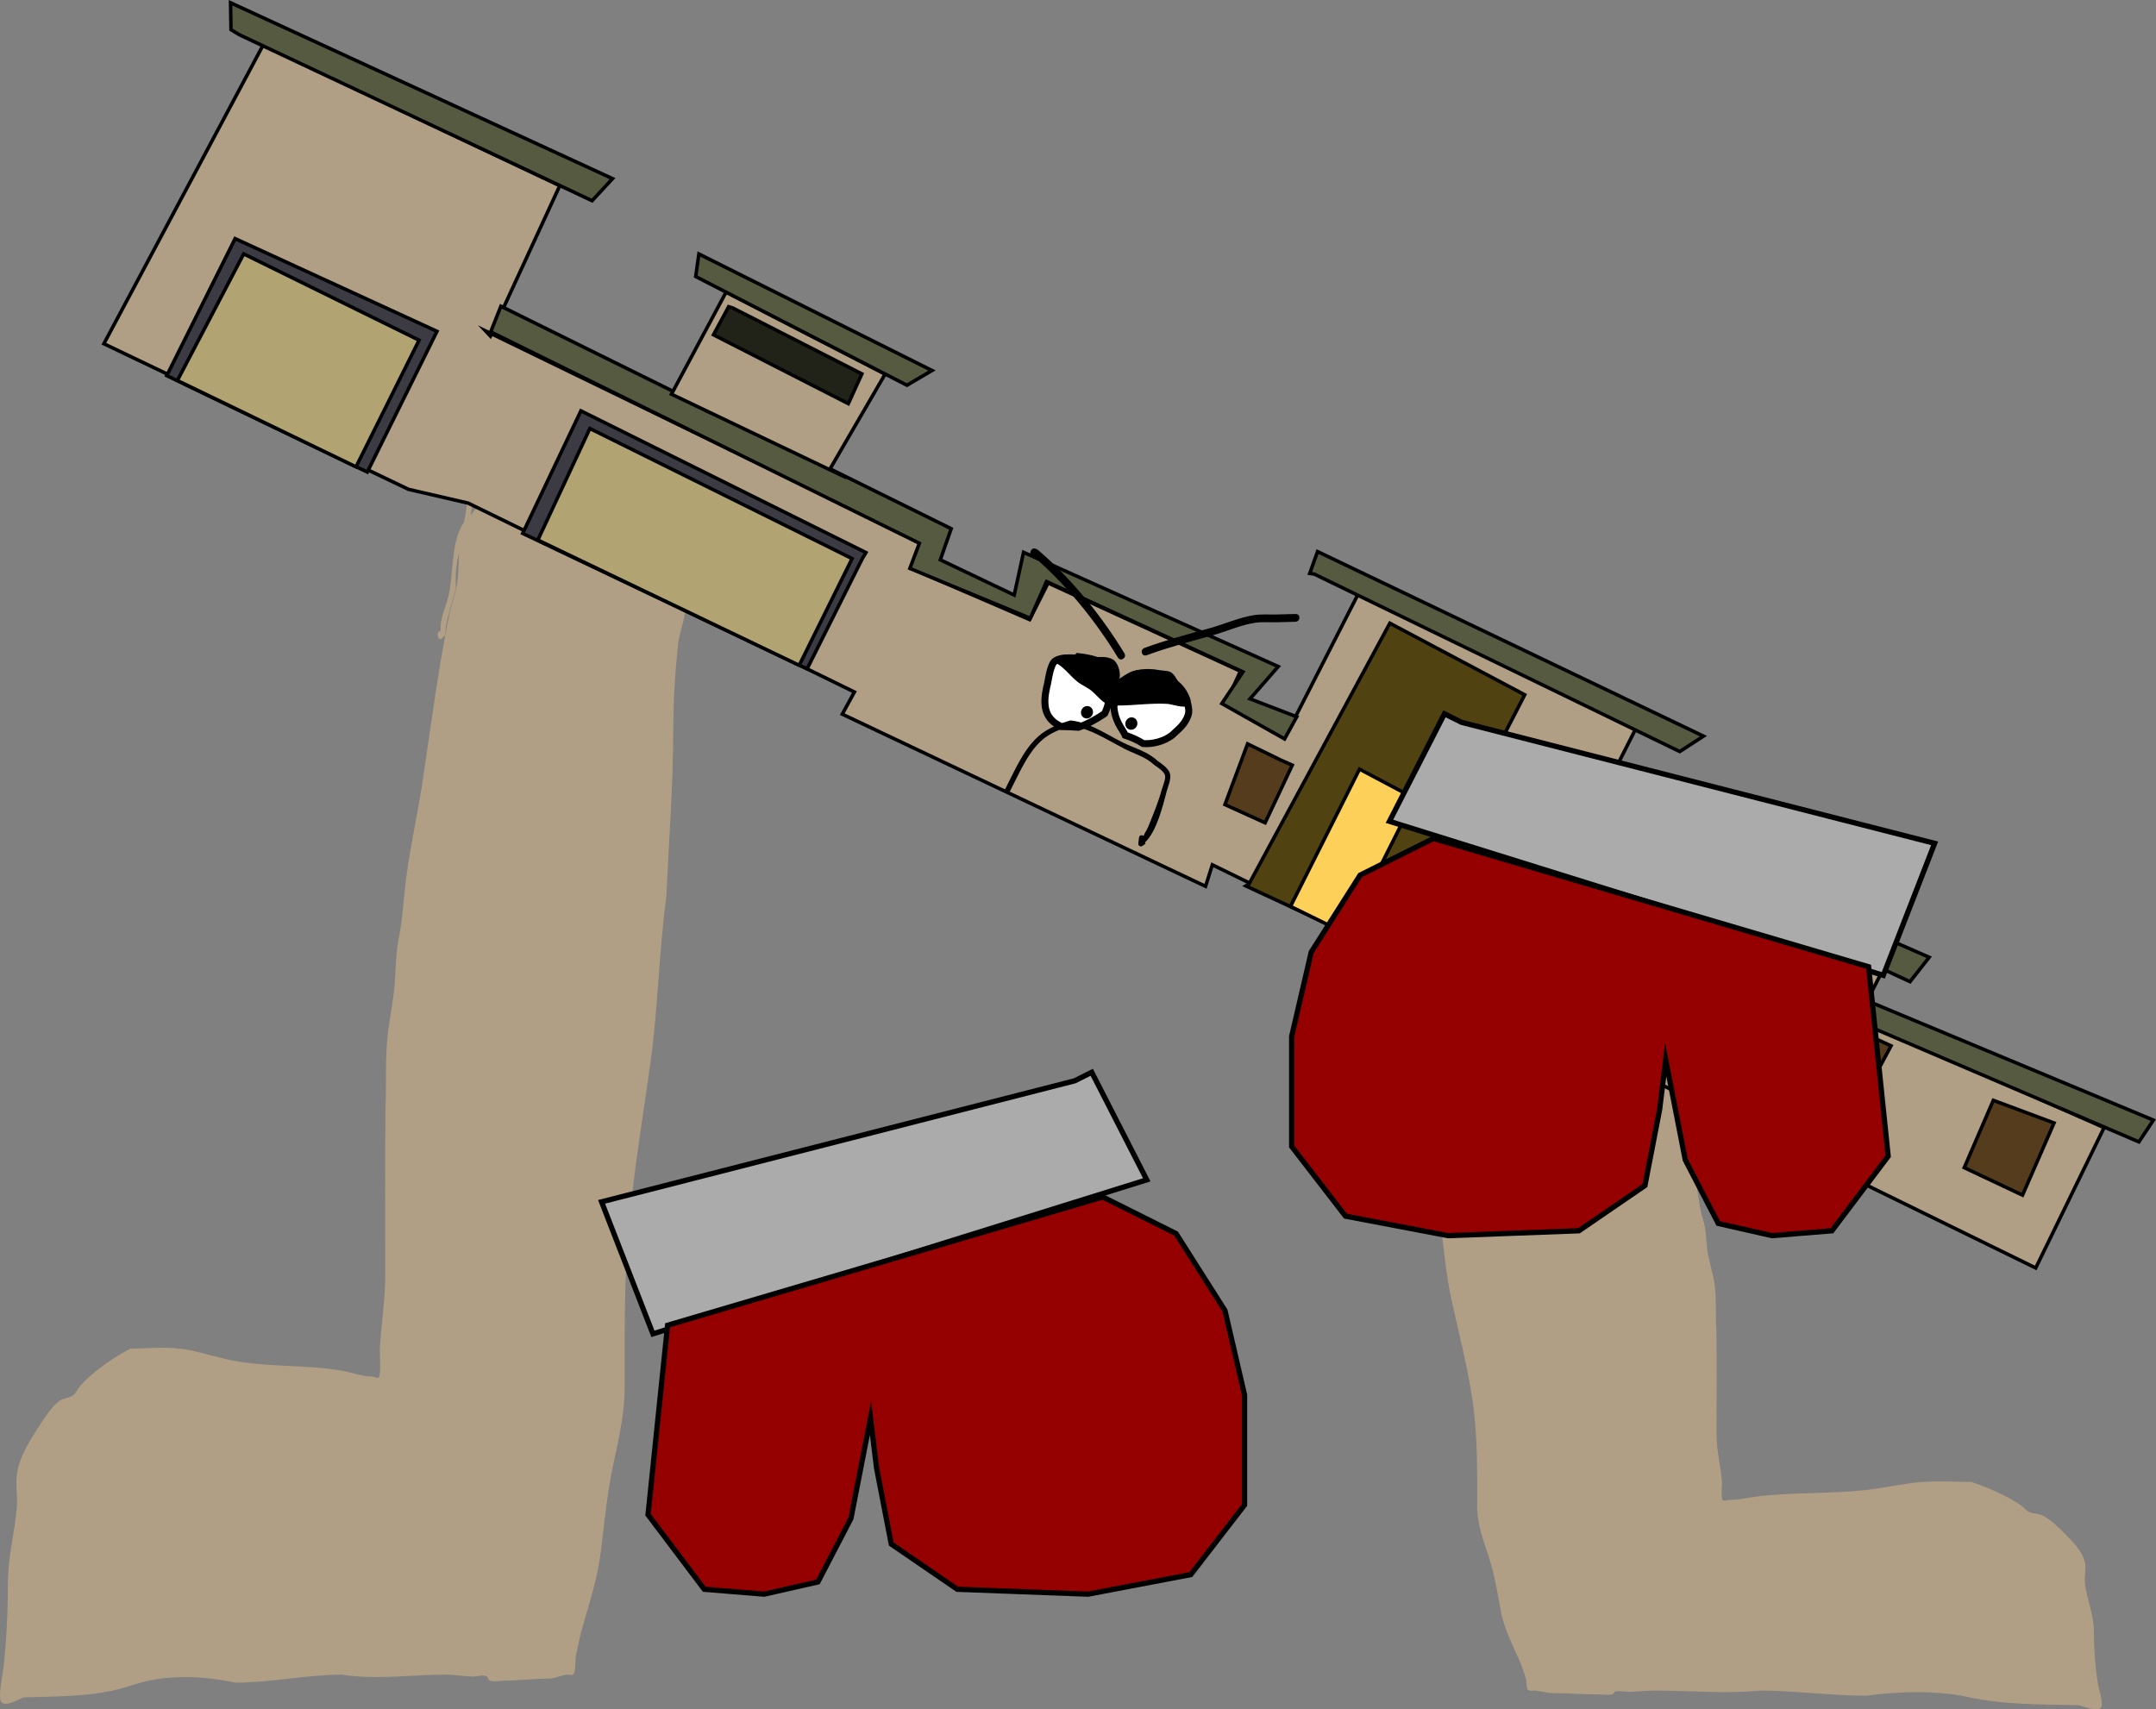 <svg version="1.1" xmlns="http://www.w3.org/2000/svg" xmlns:xlink="http://www.w3.org/1999/xlink" width="617.128" height="489.335" viewBox="0,0,617.128,489.335"><rect x="0" y="0" width="617.128" height="489.335" fill="#808080" stroke="none"/><g transform="translate(-23.224,125.486)"><g data-paper-data="{&quot;isPaintingLayer&quot;:true}" fill-rule="nonzero" stroke-linejoin="miter" stroke-miterlimit="10" stroke-dasharray="" stroke-dashoffset="0" style="mix-blend-mode: normal"><path d="M499.465,168.415c-0.335,0.671 -1.006,0.335 -1.006,0.335l-1.035,-0.643c-0.244,-3.267 -2.096,-5.756 -3.009,-8.599c-0.067,-0.209 -0.009,-2.521 -0.024,-2.672c-0.1,-1.012 -0.457,-2.528 -0.954,-3.992c0.186,1.957 0.076,4.054 0.593,5.9c0.514,1.832 1.468,3.651 2.175,5.42c3.182,10.063 5.211,20.153 7.602,30.41c1.586,6.801 4.174,13.737 5.246,20.608c0.473,3.035 0.76,5.633 1.686,8.597c0.904,2.917 0.781,5.992 1.246,8.996c0.535,3.45 1.76,6.847 2.132,10.317c0.416,3.881 0.115,7.918 0.394,11.83c0.145,10.056 0.046,20.118 0.046,30.175c0,4.467 1.089,8.85 1.537,13.302c0.129,1.287 -0.307,4.419 0.152,5.454c0.269,0.606 1.326,0.056 1.99,0.055c2.914,-0.006 5.913,-0.765 8.831,-1.084c10.243,-1.119 20.537,-0.615 30.745,-1.799c5.156,-0.598 10.474,-1.861 15.601,-2.239c4.643,-0.342 9.456,-0.031 14.113,0.006c4.51,1.481 10.269,3.954 14.205,6.704c0.762,0.532 1.304,1.374 2.133,1.793c1.203,0.609 2.783,0.485 4,1.085c2.272,1.119 4.232,3.07 5.995,4.833c2.248,2.248 5.35,5.223 6.128,8.465c0.45,1.876 -0.2,4.059 0.022,5.973c0.564,4.879 2.541,8.943 2.568,13.994c0,5.062 0.378,10.263 1.215,15.288c0.231,1.383 1.475,5.019 0.9,6.292c-0.716,1.584 -5.356,-0.294 -6.622,-0.549c-10.382,-0.22 -21.008,-0.045 -31.191,-2.259c-9.418,-2.047 -19.904,-1.704 -29.448,-0.446c-10.18,0.011 -20.321,-1.457 -30.439,-1.464c-9.727,0.989 -20.156,0.001 -29.98,0.001c-2.496,-0.002 -4.973,0.319 -7.474,0.354c-1.054,0.015 -3.037,-0.394 -4.004,-0.045c-0.325,0.117 -0.403,0.628 -0.732,0.732c-1.079,0.343 -3.2,0.057 -4.35,0.057c-4.274,0 -8.63,-0.396 -12.816,-0.366c-1.74,-0.028 -3.288,-0.608 -5.1,-0.732c-0.652,-0.045 -1.466,0.249 -1.952,-0.188c-0.507,-0.456 -0.371,-2.572 -0.588,-3.274c-0.48,-1.56 -1.153,-3.572 -1.809,-5.064c-2.047,-4.658 -4.344,-8.961 -5.332,-14.047c-0.751,-3.885 -1.372,-7.881 -2.327,-11.719c-1.607,-6.454 -4.479,-11.724 -4.479,-18.489c0,-10.254 0.157,-20.243 -1.355,-30.403c-1.471,-9.882 -3.973,-19.405 -6.079,-29.093c-2.144,-9.891 -2.376,-20.177 -4.486,-30.08c-0.72,-10.174 -1.955,-20.223 -1.994,-30.49c0,-5.268 -0.526,-10.945 -1.441,-16.115c-0.324,-1.829 -1.489,-3.51 -1.839,-5.339c-0.564,-2.948 -0.366,-6.15 -0.376,-9.136c-0.009,-4.093 -1.155,-7.785 -2.175,-11.687c-0.507,-1.94 -0.541,-3.93 -1.193,-5.8c-0.363,-1.041 -1.905,-4.261 -0.255,-4.955c1.434,-0.603 4.594,0.973 6.012,1.405c10.02,1.901 20.685,4.884 30.885,5.07c6.773,0.131 13.467,2.361 19.996,3.99c2.677,0.668 5.645,0.613 7.691,2.489c0.191,0.192 0.412,0.374 0.649,0.551c-0.046,-0.179 -0.09,-0.359 -0.129,-0.539c-0.358,-1.631 -0.217,-3.51 -0.989,-5.006c0,0 -0.335,-0.671 0.335,-1.006c0.671,-0.335 1.006,0.335 1.006,0.335c0.815,1.671 0.718,3.559 1.112,5.354c0.165,0.753 0.394,1.497 0.638,2.239c0.257,0.202 0.488,0.411 0.673,0.634c3.056,3.668 2.285,9.159 3.824,13.059c0.743,1.884 2.427,3.826 2.142,6.118l0.43,0.09c0,0 0.671,0.335 0.335,1.006z" data-paper-data="{&quot;index&quot;:null}" fill="#b09f85" stroke="none" stroke-width="0.5" stroke-linecap="butt"/><path d="M148.601,56.834c-0.335,-1.048 0.335,-1.573 0.335,-1.573l0.43,-0.14c-0.284,-3.582 1.399,-6.617 2.142,-9.562c1.539,-6.096 0.768,-14.678 3.824,-20.411c0.185,-0.348 0.416,-0.675 0.673,-0.991c0.244,-1.159 0.472,-2.322 0.638,-3.499c0.394,-2.806 0.297,-5.758 1.112,-8.369c0,0 0.335,-1.048 1.006,-0.524c0.671,0.524 0.335,1.573 0.335,1.573c-0.772,2.338 -0.63,5.274 -0.989,7.824c-0.04,0.281 -0.083,0.562 -0.129,0.842c0.237,-0.277 0.458,-0.562 0.649,-0.862c2.046,-2.933 5.013,-2.847 7.691,-3.891c6.529,-2.546 13.223,-6.032 19.996,-6.236c10.199,-0.291 20.864,-4.953 30.885,-7.924c1.418,-0.675 4.578,-3.138 6.012,-2.196c1.65,1.085 0.108,6.117 -0.255,7.744c-0.652,2.923 -0.686,6.034 -1.193,9.065c-1.02,6.099 -2.166,11.87 -2.175,18.267c-0.01,4.667 0.188,9.672 -0.376,14.279c-0.35,2.858 -1.514,5.486 -1.839,8.344c-0.916,8.08 -1.441,16.953 -1.441,25.187c-0.039,16.046 -1.274,31.753 -1.994,47.655c-2.11,15.479 -2.342,31.556 -4.486,47.015c-2.106,15.142 -4.608,30.026 -6.079,45.471c-1.513,15.881 -1.355,31.493 -1.355,47.519c0,10.574 -2.872,18.81 -4.479,28.898c-0.955,5.998 -1.576,12.244 -2.327,18.316c-0.988,7.949 -3.285,14.675 -5.332,21.955c-0.656,2.332 -1.329,5.477 -1.809,7.916c-0.216,1.098 -0.081,4.405 -0.588,5.118c-0.486,0.683 -1.3,0.223 -1.952,0.293c-1.812,0.194 -3.359,1.101 -5.1,1.145c-4.186,-0.046 -8.541,0.572 -12.816,0.572c-1.15,0 -3.271,0.447 -4.35,-0.089c-0.329,-0.163 -0.408,-0.962 -0.732,-1.145c-0.967,-0.544 -2.95,0.094 -4.004,0.071c-2.502,-0.055 -4.979,-0.556 -7.474,-0.554c-9.824,0 -20.252,1.544 -29.98,-0.001c-10.118,0.01 -20.259,2.305 -30.439,2.288c-9.545,-1.966 -20.03,-2.503 -29.448,0.697c-10.183,3.46 -20.809,3.186 -31.191,3.53c-1.266,0.4 -5.906,3.335 -6.622,0.859c-0.575,-1.991 0.669,-7.673 0.9,-9.835c0.837,-7.853 1.215,-15.982 1.215,-23.894c0.027,-7.896 2.004,-14.247 2.568,-21.873c0.221,-2.992 -0.428,-6.404 0.022,-9.336c0.777,-5.068 3.88,-9.718 6.128,-13.231c1.763,-2.755 3.723,-5.805 5.995,-7.554c1.217,-0.937 2.797,-0.744 4,-1.695c0.829,-0.656 1.372,-1.972 2.133,-2.803c3.936,-4.298 9.695,-8.163 14.205,-10.478c4.657,-0.058 9.471,-0.544 14.113,-0.009c5.127,0.591 10.445,2.564 15.601,3.499c10.208,1.852 20.502,1.063 30.745,2.812c2.918,0.498 5.917,1.684 8.831,1.694c0.664,0.002 1.721,0.862 1.99,-0.085c0.46,-1.618 0.023,-6.513 0.152,-8.524c0.447,-6.959 1.537,-13.81 1.537,-20.791c0,-15.718 -0.099,-31.446 0.046,-47.163c0.279,-6.114 -0.022,-12.424 0.394,-18.49c0.372,-5.423 1.597,-10.733 2.132,-16.125c0.466,-4.694 0.342,-9.501 1.246,-14.06c0.926,-4.634 1.213,-8.695 1.686,-13.438c1.071,-10.739 3.66,-21.58 5.246,-32.209c2.391,-16.031 4.42,-31.801 7.602,-47.53c0.707,-2.765 1.662,-5.608 2.175,-8.472c0.517,-2.885 0.407,-6.163 0.593,-9.221c-0.496,2.287 -0.854,4.658 -0.954,6.239c-0.015,0.236 0.043,3.849 -0.024,4.176c-0.913,4.443 -2.766,8.333 -3.009,13.44l-1.035,1.004c0,0 -0.671,0.524 -1.006,-0.524z" fill="#b09f85" stroke="none" stroke-width="0.5" stroke-linecap="butt"/><g stroke="#000000" stroke-width="1" stroke-linecap="round"><path d="M162.211,-30.747l125.309,60.899l-3.009,7.292l33.425,14.447l5.293,-10.48l55.049,25.252l-4.261,9.277l17.508,8.703l20.781,-40.689l79.116,39.215l-24.458,48.355l19.795,7.963l9.545,-18.688l65.993,31.14l-7.249,14.194l70.441,31.205l-19.563,40.177l-235.681,-115.421l-1.953,6.161l-103.978,-49.288l3.476,-6.338l-110.542,-54.072l-17.073,-3.948l-87.217,-41.682l45.59,-85.524l84.905,40.263l-19.851,43.072z" data-paper-data="{&quot;index&quot;:null}" fill="#b09f85"/><path d="M89.342,-117l-0.124,-7.699l109.338,50.356l-5.851,6.317l-100.999,-47.528z" data-paper-data="{&quot;index&quot;:null}" fill="#565a41"/><path d="M166.596,-37.814l128.897,63.686l-3.117,8.907l21.155,10.089l2.671,-12.237l72.9,32.699l-8.062,9.245l13.356,5.151l-3.476,6.338l-17.971,-10.133l6.065,-9.072l-56.231,-25.856l-4.652,10.509l-34.472,-14.266l2.723,-7.2l-122.699,-60.52z" data-paper-data="{&quot;index&quot;:null}" fill="#565a41"/><path d="M276.579,-18.388l-15.819,27.236l4.731,2.416l-50.071,-23.903l15.646,-29.233z" data-paper-data="{&quot;index&quot;:null}" fill="#b09f85"/><path d="M233.023,-37.293l36.904,18.848l-3.874,8.52l-38.607,-19.718l4.346,-8.041z" data-paper-data="{&quot;index&quot;:null}" fill="#212318"/><path d="M282.824,-15.198l-60.463,-31.12l0.911,-6.455l66.716,33.359z" data-paper-data="{&quot;index&quot;:null}" fill="#565a41"/><path d="M398.119,38.678l2.239,-6.253l110.457,52.836l-6.785,4.409l-104.583,-50.79z" data-paper-data="{&quot;index&quot;:null}" fill="#565a41"/><path d="M468.788,126.551l20.56,7.399l-2.904,6.153l-20.367,-7.777z" data-paper-data="{&quot;index&quot;:null}" fill="#565a41"/><path d="M487.273,109.983l88.15,38.58l-5.477,6.986l-83.399,-38.539z" data-paper-data="{&quot;index&quot;:null}" fill="#565a41"/><path d="M558.159,161.22l81.442,33.96l-4.138,6.238l-80.677,-34.524z" data-paper-data="{&quot;index&quot;:null}" fill="#565a41"/><path d="M554.104,193.433l-9.428,-3.291l11.363,-20.116l8.469,3.89z" data-paper-data="{&quot;index&quot;:null}" fill="#553c1d"/><path d="M602.141,216.66l-16.676,-7.864l8.32,-19.275l17.382,6.482z" data-paper-data="{&quot;index&quot;:null}" fill="#553c1d"/><path d="M542.799,151.065l-16.327,32.393l-41.122,-20.132l12.846,-31.121l41.137,18.397z" data-paper-data="{&quot;index&quot;:null}" fill="#553c1d"/><path d="M449.293,139.247l-11.064,-4.779l9.43,-17.183l9.244,4.504z" data-paper-data="{&quot;index&quot;:null}" fill="#553c1d"/><path d="M393.12,93.568l-7.776,16.503l-11.494,-5.217l6.482,-17.382l9.59,4.68z" data-paper-data="{&quot;index&quot;:null}" fill="#553c1d"/><path d="M380.736,127.578l40.316,-74.652l38.599,20.496l-38.164,74.111l-41.658,-19.402z" data-paper-data="{&quot;index&quot;:null}" fill="#504211"/><path d="M408.73,141.914l-16.114,-7.918l19.755,-39.29l15.737,8.35l-19.122,38.051z" data-paper-data="{&quot;index&quot;:null}" fill="#fdd059"/><path d="M172.831,27.212l16.669,-35.084l81.59,40.578l-1.073,1.796l-15.767,31.482z" data-paper-data="{&quot;index&quot;:null}" fill="#3c3b43"/><path d="M177.172,29.117l14.899,-31.925l75.052,37.239l-15.137,30.554z" data-paper-data="{&quot;index&quot;:null}" fill="#b1a372"/><path d="M70.955,-17.945l19.567,-39.23l57.784,26.544l-19.95,40.284z" data-paper-data="{&quot;index&quot;:null}" fill="#3c3b43"/><path d="M73.993,-16.549l18.982,-36.247l50.202,24.703l-18.048,36.255z" data-paper-data="{&quot;index&quot;:null}" fill="#b1a372"/></g><path d="M363.177,75.876c0.248,1.211 0.524,2.236 0.096,3.475c-0.886,2.567 -2.665,3.861 -4.56,5.65c-2.178,1.659 -5.343,2.596 -8.266,2.389c-1.497,-0.972 -3.291,-1.771 -5.159,-2.4c-0.095,-0.227 -0.186,-0.458 -0.31,-0.649c-1.601,-2.478 -2.776,-4.591 -2.932,-7.655c0.51,-1.44 0.888,-2.984 1.049,-4.493c1.731,-3.71 5.314,-6.051 9.5,-4.418l0.754,0.245c0,0 0.704,0.228 1.039,-0.417c4.206,1.3 7.817,3.517 8.789,8.272z" data-paper-data="{&quot;noHover&quot;:false,&quot;origItem&quot;:[&quot;Path&quot;,{&quot;applyMatrix&quot;:true,&quot;segments&quot;:[[[241.24769,178.96691],[5.06497,-0.91544],[0.00787,0.80721]],[240.40726,179.9155],[[239.49615,180.06585],[0,0],[-5.22777,0.57835]],[[232.12306,189.30416],[-0.24749,-4.54036],[0.6635,1.56416]],[[233.50312,194.23693],[-0.26417,-1.67782],[1.84475,2.92407]],[[240.71306,200.1894],[-3.01752,-1.59635],[0.23362,0.12359]],[[241.38706,200.66398],[-0.22296,-0.17346],[2.27817,-0.35654]],[[248.01332,200.33052],[-2.08236,-0.17407],[3.13674,-1.31942]],[[255.21979,193.71071],[-1.34217,2.76143],[0.97748,-2.74211]],[[256.83119,185.82647],[0.49437,2.97913],[-0.23862,-1.43793]],[[254.8291,182.48225],[0.92123,1.05832],[-3.61884,-4.15737]]],&quot;closed&quot;:true}],&quot;index&quot;:null}" fill="#ffffff" stroke="#000000" stroke-width="2" stroke-linecap="butt"/><path d="M340.389,76.242c-0.264,0.874 -0.57,1.746 -0.981,2.562c-1.699,1.205 -4.857,3.032 -7.522,3.919c-1.645,-0.118 -3.307,-0.212 -4.963,-0.212c-0.182,-0.102 -0.373,-0.209 -0.575,-0.316c-4.373,-2.301 -4.525,-6.331 -3.537,-10.901c0.537,-1.727 0.901,-6.716 2.59,-7.663c1.763,-0.989 3.658,-0.762 5.54,-0.757l0.445,-0.101c0,0 0.241,-0.08 0.427,-0.285c4.064,0.414 8.977,1.597 9.619,5.531c0.202,1.237 0.158,2.727 -0.042,4.125c-0.499,1.214 -0.844,2.549 -1.002,3.917c0.001,0.06 0.001,0.121 0.003,0.181z" data-paper-data="{&quot;noHover&quot;:false,&quot;origItem&quot;:[&quot;Path&quot;,{&quot;applyMatrix&quot;:true,&quot;segments&quot;:[[[231.34547,194.5132],[0.03381,0.0589],[-0.58754,-1.42344]],[[230.23633,190.16855],[0.15095,1.45036],[-0.56089,-1.47592]],[[228.02599,186.11514],[0.88904,1.10822],[-2.82664,-3.52352]],[[215.0899,185.70707],[4.43167,-1.71072],[-0.07963,0.29742]],[214.80711,186.20765],[[214.40436,186.53782],[0,0],[-1.94973,0.97487]],[[209.10704,190.14658],[1.28064,-1.88862],[-1.22646,1.80872]],[[210.64171,198.97283],[-0.3938,-1.97391],[1.48854,4.99651]],[[220.24286,207.78625],[-5.78757,0.02172],[0.26811,-0.00101]],[[221.00831,207.7965],[-0.24385,-0.00523],[1.7142,-0.8627]],[[226.23598,205.42644],[-1.76692,0.74119],[2.26932,-2.25821]],[[231.84104,197.69936],[-1.09535,2.06676],[-0.02355,-1.01479]],[[231.44735,194.68848],[0.20683,0.99474],[-0.03411,-0.05795]]],&quot;closed&quot;:true}],&quot;index&quot;:null}" fill="#ffffff" stroke="#000000" stroke-width="2" stroke-linecap="butt"/><path d="M345.552,80.856c0.467,-0.878 1.52,-1.232 2.353,-0.79c0.833,0.442 1.13,1.513 0.663,2.391c-0.467,0.878 -1.52,1.232 -2.353,0.79c-0.833,-0.442 -1.13,-1.513 -0.663,-2.392z" data-paper-data="{&quot;index&quot;:null}" fill="#000000" stroke="none" stroke-width="0.5" stroke-linecap="butt"/><path d="M332.851,77.621c0.467,-0.878 1.52,-1.232 2.353,-0.79c0.833,0.442 1.13,1.513 0.663,2.391c-0.467,0.878 -1.52,1.232 -2.353,0.79c-0.833,-0.442 -1.13,-1.513 -0.663,-2.392z" data-paper-data="{&quot;index&quot;:null}" fill="#000000" stroke="none" stroke-width="0.5" stroke-linecap="butt"/><path d="M318.309,32.136c0.528,-0.994 1.47,-0.493 1.47,-0.493l0.617,0.356c9.573,8.254 18.043,18.661 24.685,29.561c0,0 0.563,0.924 -0.36,1.545c-0.922,0.621 -1.485,-0.303 -1.485,-0.303c-6.524,-10.717 -14.861,-20.957 -24.27,-29.07l-0.244,-0.101c0,0 -0.942,-0.501 -0.414,-1.495z" data-paper-data="{&quot;index&quot;:null}" fill="#000000" stroke="none" stroke-width="0.5" stroke-linecap="butt"/><path d="M395.155,51.376c-0.02,1.113 -1.1,1.141 -1.1,1.141c-1.44,0.038 -3.842,0.1 -5.283,0.138c-2.046,0.053 -4.307,-0.149 -6.342,0.156c-4.062,0.61 -8.25,2.518 -12.239,3.625c-6.34,1.759 -12.549,3.39 -18.762,5.674c0,0 -1.031,0.379 -1.354,-0.667c-0.323,-1.046 0.708,-1.425 0.708,-1.425c6.269,-2.304 12.536,-3.954 18.933,-5.729c4.073,-1.13 8.328,-3.049 12.478,-3.677c2.125,-0.321 4.481,-0.126 6.619,-0.182c1.44,-0.038 2.88,-0.075 4.32,-0.113l0.962,-0.025c0,0 1.08,-0.028 1.06,1.085z" data-paper-data="{&quot;index&quot;:null}" fill="#000000" stroke="none" stroke-width="0.5" stroke-linecap="butt"/><path d="M311.27,101.411c-0.666,-0.345 -0.32,-1.011 -0.32,-1.011l0.229,-0.442c2.615,-5.04 4.95,-10.757 9.25,-14.637c2.51,-2.265 6.025,-3.603 9.186,-4.569c6.339,0.656 11.307,4.877 17.046,7.256c2.94,1.218 5.538,2.141 7.971,4.376c1.146,0.804 2.94,2.02 3.433,3.443c0.536,1.546 -0.501,3.751 -0.896,5.248c-1.041,3.939 -2.846,11.548 -6.251,14.643l0.222,0.305l-0.888,0.645c-0.224,0.17 -0.534,0.206 -0.8,0.069c-0.291,-0.151 -0.441,-0.466 -0.397,-0.773c0.034,-0.282 0.168,-1.391 0.202,-1.673c0,0 0.09,-0.745 0.834,-0.655c0.206,0.025 0.348,0.1 0.446,0.195c0.421,-0.965 1.092,-1.969 1.401,-2.749c1.364,-3.431 2.836,-6.818 3.779,-10.385c0.265,-1.003 1.342,-3.322 0.941,-4.35c-0.443,-1.135 -2.051,-2.153 -2.967,-2.794c-2.675,-2.468 -5.64,-3.14 -8.722,-4.735c-4.83,-2.5 -9.784,-5.781 -15.215,-6.571c-2.834,0.937 -6.058,2.134 -8.319,4.187c-4.149,3.768 -6.394,9.338 -8.926,14.216l-0.229,0.442c0,0 -0.345,0.666 -1.011,0.32z" fill="#000000" stroke="none" stroke-width="0.5" stroke-linecap="butt"/><path d="M324.902,64.213c-0.335,-0.671 0.335,-1.006 0.335,-1.006l0.782,-0.388c3.313,-0.95 6.497,-0.642 9.811,-0.287c1.97,0.211 3.885,-0.273 5.771,0.674c1.548,0.776 2.508,3.674 2.051,5.613c3.618,-2.61 7.027,-3.268 11.6,-2.437c0.941,0.171 2.545,0.082 3.388,0.753c1.209,0.962 1.965,3.156 3.059,4.331c0.962,1.13 3.412,3.485 1.693,5.002c-1.111,0.981 -4.75,-0.386 -6.107,-0.458c-4.738,-0.254 -9.39,0.48 -14.101,0.48c-4.279,0 -4.54,-1.639 -7.436,-4.133c-1.214,-1.045 -2.818,-1.648 -4.07,-2.636c-2.096,-1.653 -3.49,-3.76 -5.77,-5.173l-0.002,0.001c0,0 -0.671,0.335 -1.006,-0.335z" fill="#000000" stroke="none" stroke-width="0.5" stroke-linecap="butt"/><g stroke="#000000" stroke-width="1.5" stroke-linecap="round"><path d="M335.725,181.49l15.745,30.791l-141.358,44.087l-14.696,-37.789l135.409,-34.64z" fill="#ababab"/><path d="M338.874,217.18l20.994,10.497l13.996,22.043l5.598,24.143v31.491l-15.395,19.944l-29.391,5.598l-37.439,-1.4l-18.894,-12.946l-4.199,-21.693l-1.749,-14.346l-5.598,28.691l-9.447,18.195l-15.395,3.499l-17.145,-1.4l-16.095,-21.344l5.598,-54.234z" fill="#950000"/></g><g data-paper-data="{&quot;index&quot;:null}" stroke="#000000" stroke-width="1.5" stroke-linecap="round"><path d="M441.58,81.307l135.409,34.64l-14.696,37.789l-141.358,-44.087l15.745,-30.791z" fill="#ababab"/><path d="M558.095,151.286l5.598,54.234l-16.095,21.344l-17.145,1.4l-15.395,-3.499l-9.447,-18.195l-5.598,-28.691l-1.749,14.346l-4.199,21.693l-18.894,12.946l-37.439,1.4l-29.391,-5.598l-15.395,-19.944v-31.491l5.598,-24.143l13.996,-22.043l20.994,-10.497z" fill="#950000"/></g></g></g></svg><!--rotationCenter:296.77569068415454:305.4859573754319-->